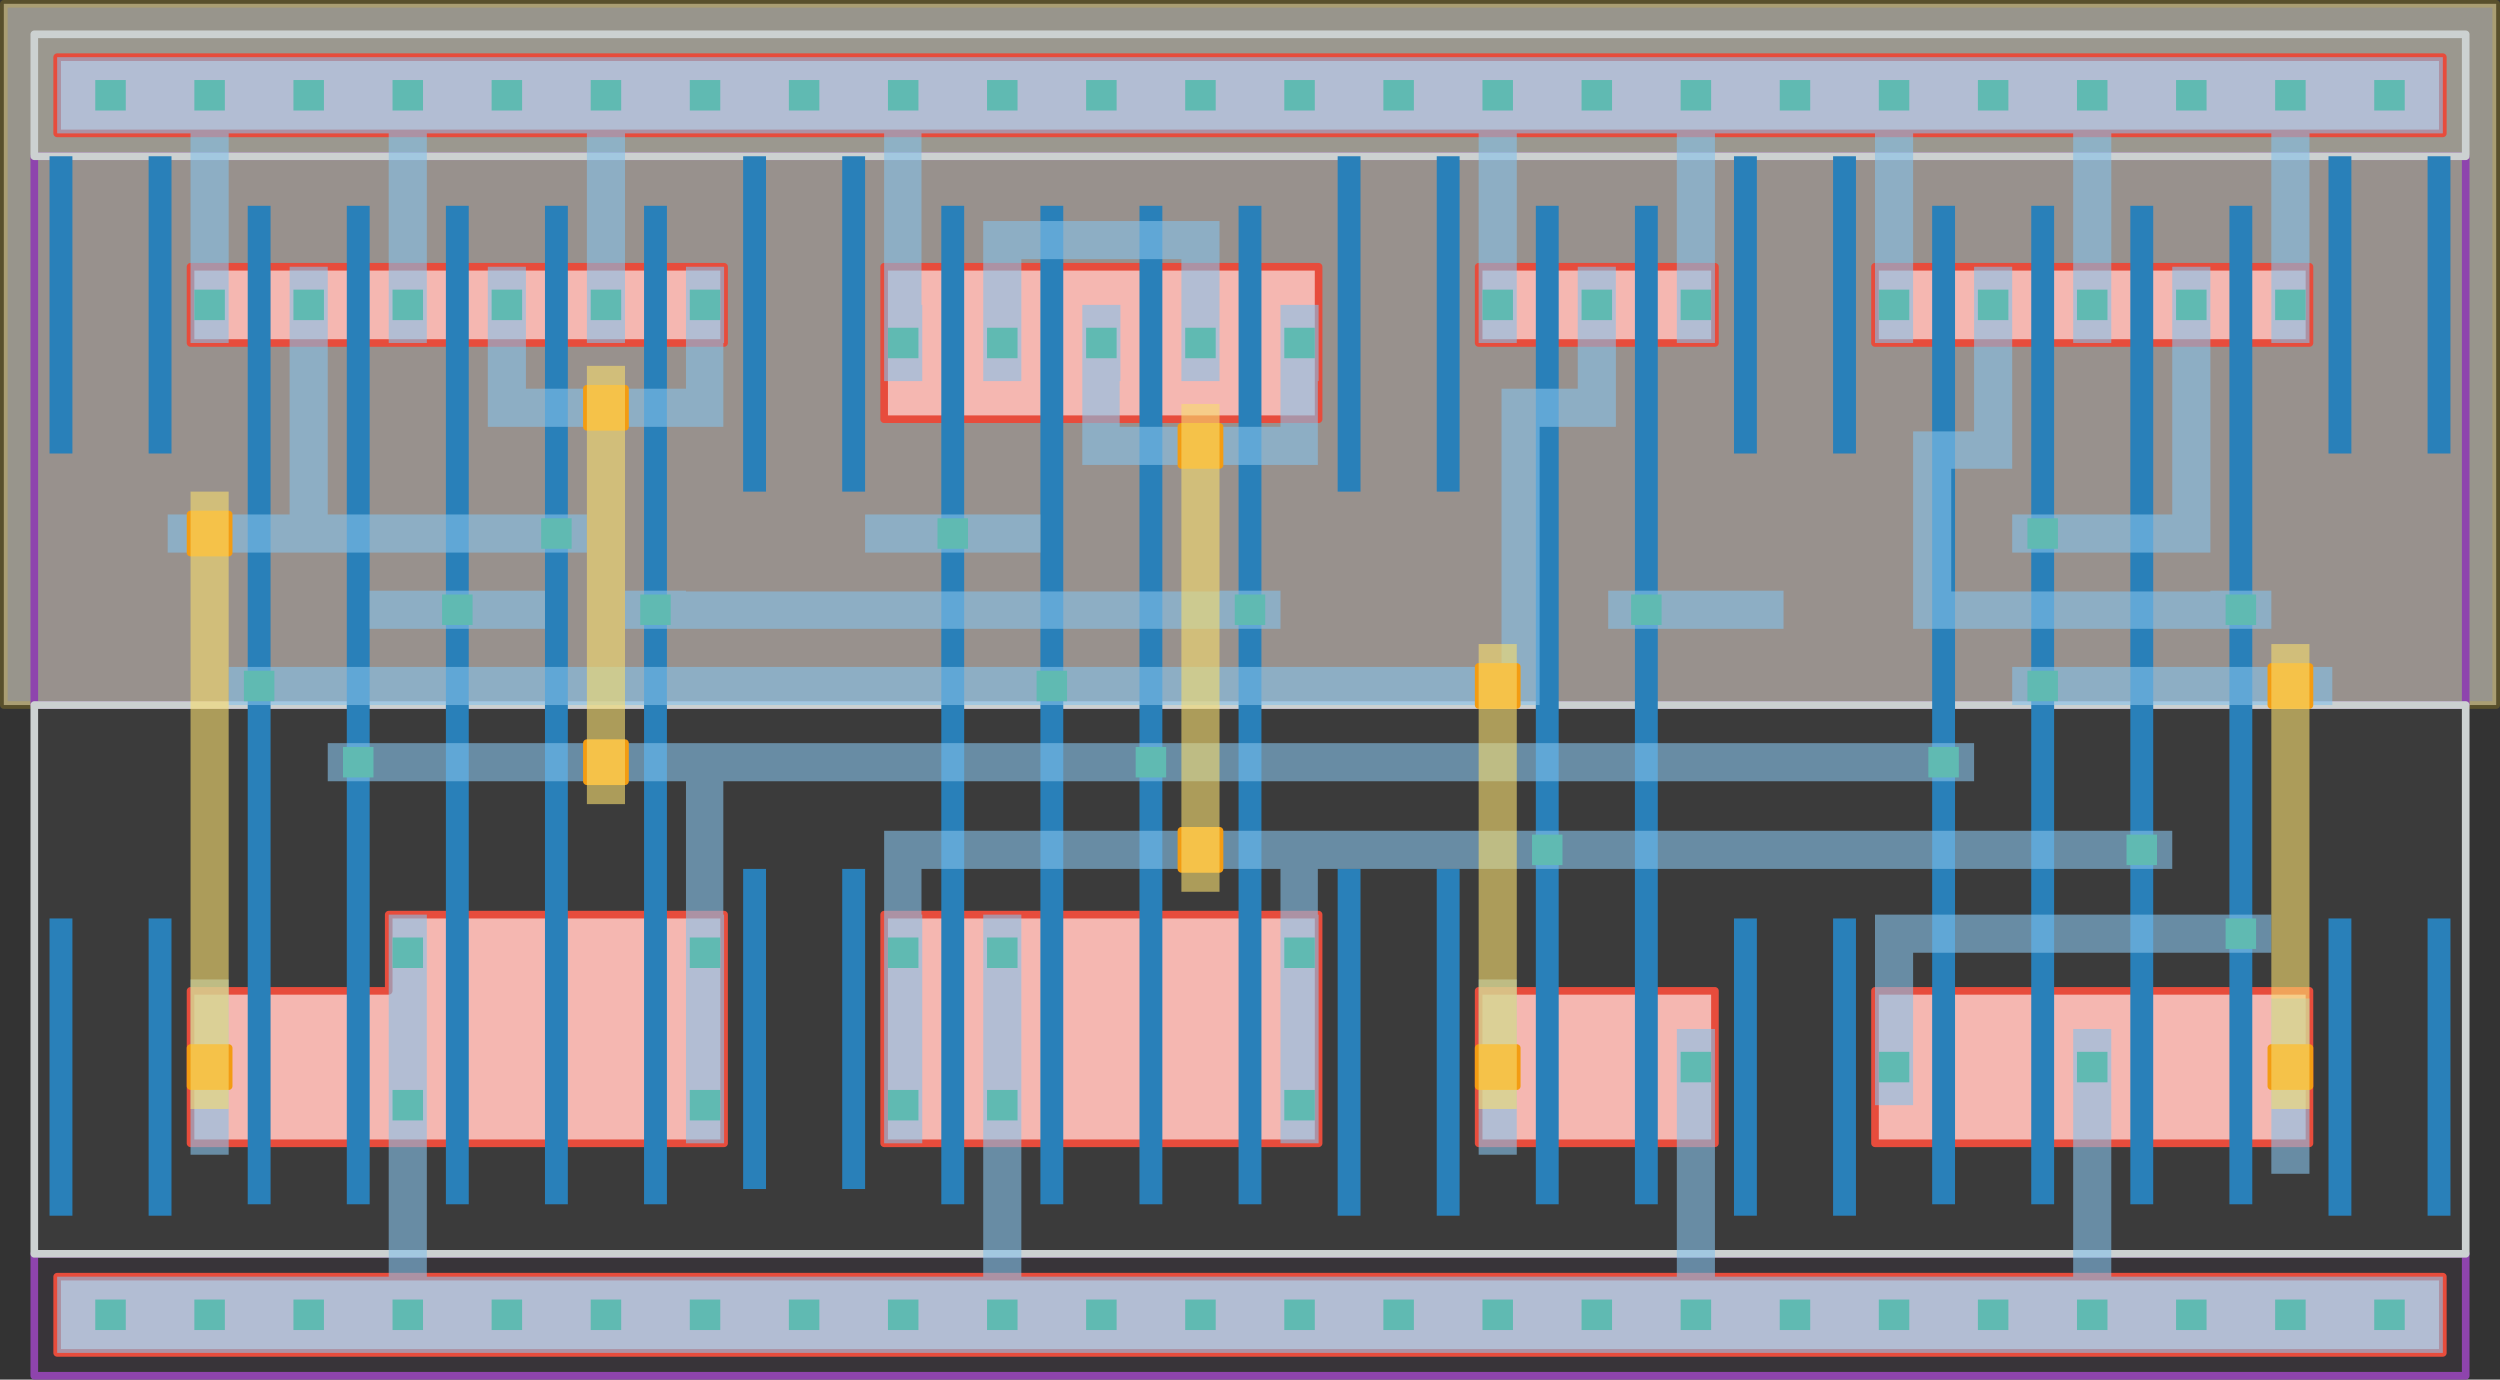 <svg width="3280" height="1810" viewBox="110 -1885 3280 1810" xmlns="http://www.w3.org/2000/svg" xmlns:xlink="http://www.w3.org/1999/xlink"><rect x="110" y="-1885" width="3280" height="1810" fill="#333333" stroke="none"/><defs><style type="text/css">.l3d0 {fill: #fef9e7; fill-opacity: 0.5; stroke-width: 10; stroke: #f1c40f; stroke-linecap: round; stroke-linejoin: round; stroke-opacity: 0.2;}.l25d0 {fill: #8e44ad; fill-opacity: 0.05; stroke-width: 10; stroke: #8e44ad; stroke-linecap: round; stroke-linejoin: round; stroke-opacity: 1;}.l26d0 {fill: #ccd1d1; fill-opacity: 0.05; stroke-width: 10; stroke: #ccd1d1; stroke-linecap: round; stroke-linejoin: round; stroke-opacity: 1;}.l6d0 {fill: #f5b7b1; fill-opacity: 1; stroke-width: 10; stroke: #e74c3c; stroke-linecap: round; stroke-linejoin: round; stroke-opacity: 1;}.l17d0 {fill: #2980b9; fill-opacity: 1; stroke-width: 0; stroke: #000000; stroke-linecap: round; stroke-linejoin: round; stroke-opacity: 0;}.l17d7 {fill: #2980b9; fill-opacity: 1; stroke-width: 0; stroke: #000000; stroke-linecap: round; stroke-linejoin: round; stroke-opacity: 0;}.l30d0 {fill: #27ae60; fill-opacity: 1; stroke-width: 0; stroke: #000000; stroke-linecap: round; stroke-linejoin: round; stroke-opacity: 0;}.l31d0 {fill: #85c1e9; fill-opacity: 0.6; stroke-width: 0; stroke: #000000; stroke-linecap: round; stroke-linejoin: round; stroke-opacity: 0;}.l51d0 {fill: #f39c12; fill-opacity: 1; stroke-width: 10; stroke: #f39c12; stroke-linecap: round; stroke-linejoin: round; stroke-opacity: 1;}.l32d0 {fill: #f7dc6f; fill-opacity: 0.6; stroke-width: 0; stroke: #000000; stroke-linecap: round; stroke-linejoin: round; stroke-opacity: 0;}path {fill-rule: evenodd;}</style></defs><g transform="scale(1 -1)"><g id="NW"><g class="l3d0"><path d="M 3385,960 L 115,960 L 115,1640 L 115,1880 L 3385,1880 L 3385,1640 Z" /></g></g><g id="PP"><g class="l25d0"><path d="M 2165,1680 L 2295,1680 L 2425,1680 L 2505,1680 L 2685,1680 L 2765,1680 L 2815,1680 L 2895,1680 L 3025,1680 L 3205,1680 L 3345,1680 L 3345,960 L 155,960 L 155,1680 L 295,1680 L 475,1680 L 555,1680 L 605,1680 L 685,1680 L 815,1680 L 945,1680 L 1125,1680 L 1205,1680 L 1335,1680 L 1465,1680 L 1595,1680 L 1725,1680 L 1905,1680 L 1985,1680 Z" /><path d="M 155,80 L 155,240 L 3345,240 L 3345,80 Z" /></g></g><g id="NP"><g class="l26d0"><path d="M 3050,240 L 2920,240 L 2895,240 L 2790,240 L 2765,240 L 2660,240 L 2505,240 L 2425,240 L 2270,240 L 2140,240 L 1985,240 L 1905,240 L 1750,240 L 1620,240 L 1490,240 L 1465,240 L 1335,240 L 1205,240 L 1125,240 L 970,240 L 840,240 L 710,240 L 685,240 L 580,240 L 555,240 L 450,240 L 295,240 L 155,240 L 155,960 L 3345,960 L 3345,240 L 3205,240 Z" /><path d="M 155,1680 L 155,1840 L 3345,1840 L 3345,1680 Z" /></g></g><g id="OD"><g class="l6d0"><path d="M 1605,685 L 1635,685 L 1685,685 L 1735,685 L 1765,685 L 1840,685 L 1840,385 L 1765,385 L 1735,385 L 1685,385 L 1635,385 L 1605,385 L 1555,385 L 1505,385 L 1475,385 L 1400,385 L 1375,385 L 1345,385 L 1270,385 L 1270,685 L 1345,685 L 1375,685 L 1400,685 L 1475,685 L 1505,685 L 1555,685 Z" /><path d="M 905,385 L 855,385 L 825,385 L 775,385 L 725,385 L 695,385 L 620,385 L 595,385 L 565,385 L 515,385 L 465,385 L 435,385 L 360,385 L 360,585 L 435,585 L 465,585 L 515,585 L 565,585 L 595,585 L 620,585 L 620,685 L 695,685 L 725,685 L 775,685 L 825,685 L 855,685 L 905,685 L 955,685 L 985,685 L 1060,685 L 1060,385 L 985,385 L 955,385 Z" /><path d="M 435,1535 L 465,1535 L 540,1535 L 565,1535 L 595,1535 L 620,1535 L 695,1535 L 725,1535 L 750,1535 L 825,1535 L 855,1535 L 880,1535 L 955,1535 L 985,1535 L 1060,1535 L 1060,1435 L 985,1435 L 955,1435 L 880,1435 L 855,1435 L 825,1435 L 750,1435 L 725,1435 L 695,1435 L 620,1435 L 595,1435 L 565,1435 L 540,1435 L 465,1435 L 435,1435 L 360,1435 L 360,1535 Z" /><path d="M 2645,1535 L 2675,1535 L 2750,1535 L 2775,1535 L 2805,1535 L 2830,1535 L 2905,1535 L 2935,1535 L 2960,1535 L 3035,1535 L 3065,1535 L 3140,1535 L 3140,1435 L 3065,1435 L 3035,1435 L 2960,1435 L 2935,1435 L 2905,1435 L 2830,1435 L 2805,1435 L 2775,1435 L 2750,1435 L 2675,1435 L 2645,1435 L 2570,1435 L 2570,1535 Z" /><path d="M 1505,1535 L 1530,1535 L 1605,1535 L 1635,1535 L 1660,1535 L 1735,1535 L 1765,1535 L 1840,1535 L 1840,1335 L 1765,1335 L 1735,1335 L 1660,1335 L 1635,1335 L 1605,1335 L 1530,1335 L 1505,1335 L 1475,1335 L 1400,1335 L 1375,1335 L 1345,1335 L 1270,1335 L 1270,1535 L 1345,1535 L 1375,1535 L 1400,1535 L 1475,1535 Z" /><path d="M 2230,1435 L 2155,1435 L 2125,1435 L 2050,1435 L 2050,1535 L 2125,1535 L 2155,1535 L 2230,1535 L 2255,1535 L 2285,1535 L 2360,1535 L 2360,1435 L 2285,1435 L 2255,1435 Z" /><path d="M 2205,385 L 2155,385 L 2125,385 L 2050,385 L 2050,585 L 2125,585 L 2155,585 L 2205,585 L 2255,585 L 2285,585 L 2360,585 L 2360,385 L 2285,385 L 2255,385 Z" /><path d="M 2570,585 L 2645,585 L 2675,585 L 2725,585 L 2775,585 L 2805,585 L 2830,585 L 2905,585 L 2935,585 L 2985,585 L 3035,585 L 3065,585 L 3140,585 L 3140,385 L 3065,385 L 3035,385 L 2985,385 L 2935,385 L 2905,385 L 2830,385 L 2805,385 L 2775,385 L 2725,385 L 2675,385 L 2645,385 L 2570,385 Z" /><path d="M 185,110 L 185,210 L 3315,210 L 3315,110 Z" /><path d="M 185,1710 L 185,1810 L 3315,1810 L 3315,1710 Z" /></g></g><g id="PO"><g class="l17d0"><path d="M 825,685 L 825,765 L 825,1165 L 825,1205 L 825,1355 L 825,1435 L 825,1535 L 825,1615 L 855,1615 L 855,1535 L 855,1435 L 855,1355 L 855,1205 L 855,1165 L 855,765 L 855,685 L 855,385 L 855,305 L 825,305 L 825,385 Z" /><path d="M 1345,1535 L 1345,1615 L 1375,1615 L 1375,1535 L 1375,1335 L 1375,1255 L 1375,1205 L 1375,1165 L 1375,765 L 1375,685 L 1375,385 L 1375,305 L 1345,305 L 1345,385 L 1345,685 L 1345,765 L 1345,1165 L 1345,1205 L 1345,1255 L 1345,1335 Z" /><path d="M 695,685 L 695,765 L 695,1065 L 695,1105 L 695,1355 L 695,1435 L 695,1535 L 695,1615 L 725,1615 L 725,1535 L 725,1435 L 725,1355 L 725,1105 L 725,1065 L 725,765 L 725,685 L 725,385 L 725,305 L 695,305 L 695,385 Z" /><path d="M 985,1435 L 985,1355 L 985,1105 L 985,1065 L 985,765 L 985,685 L 985,385 L 985,305 L 955,305 L 955,385 L 955,685 L 955,765 L 955,1065 L 955,1105 L 955,1355 L 955,1435 L 955,1535 L 955,1615 L 985,1615 L 985,1535 Z" /><path d="M 1735,685 L 1735,765 L 1735,1065 L 1735,1105 L 1735,1255 L 1735,1335 L 1735,1535 L 1735,1615 L 1765,1615 L 1765,1535 L 1765,1335 L 1765,1255 L 1765,1105 L 1765,1065 L 1765,765 L 1765,685 L 1765,385 L 1765,305 L 1735,305 L 1735,385 Z" /><path d="M 2255,585 L 2255,665 L 2255,1065 L 2255,1105 L 2255,1355 L 2255,1435 L 2255,1535 L 2255,1615 L 2285,1615 L 2285,1535 L 2285,1435 L 2285,1355 L 2285,1105 L 2285,1065 L 2285,665 L 2285,585 L 2285,385 L 2285,305 L 2255,305 L 2255,385 Z" /><path d="M 435,1535 L 435,1615 L 465,1615 L 465,1535 L 465,1435 L 465,1355 L 465,1005 L 465,965 L 465,665 L 465,585 L 465,385 L 465,305 L 435,305 L 435,385 L 435,585 L 435,665 L 435,965 L 435,1005 L 435,1355 L 435,1435 Z" /><path d="M 1475,1535 L 1475,1615 L 1505,1615 L 1505,1535 L 1505,1335 L 1505,1255 L 1505,1005 L 1505,965 L 1505,765 L 1505,685 L 1505,385 L 1505,305 L 1475,305 L 1475,385 L 1475,685 L 1475,765 L 1475,965 L 1475,1005 L 1475,1255 L 1475,1335 Z" /><path d="M 2775,665 L 2775,965 L 2775,1005 L 2775,1165 L 2775,1205 L 2775,1355 L 2775,1435 L 2775,1535 L 2775,1615 L 2805,1615 L 2805,1535 L 2805,1435 L 2805,1355 L 2805,1205 L 2805,1165 L 2805,1005 L 2805,965 L 2805,665 L 2805,585 L 2805,385 L 2805,305 L 2775,305 L 2775,385 L 2775,585 Z" /><path d="M 565,585 L 565,665 L 565,865 L 565,905 L 565,1355 L 565,1435 L 565,1535 L 565,1615 L 595,1615 L 595,1535 L 595,1435 L 595,1355 L 595,905 L 595,865 L 595,665 L 595,585 L 595,385 L 595,305 L 565,305 L 565,385 Z" /><path d="M 1605,1535 L 1605,1615 L 1635,1615 L 1635,1535 L 1635,1335 L 1635,1255 L 1635,905 L 1635,865 L 1635,765 L 1635,685 L 1635,385 L 1635,305 L 1605,305 L 1605,385 L 1605,685 L 1605,765 L 1605,865 L 1605,905 L 1605,1255 L 1605,1335 Z" /><path d="M 2645,1535 L 2645,1615 L 2675,1615 L 2675,1535 L 2675,1435 L 2675,1355 L 2675,905 L 2675,865 L 2675,665 L 2675,585 L 2675,385 L 2675,305 L 2645,305 L 2645,385 L 2645,585 L 2645,665 L 2645,865 L 2645,905 L 2645,1355 L 2645,1435 Z" /><path d="M 2125,1535 L 2125,1615 L 2155,1615 L 2155,1535 L 2155,1435 L 2155,1355 L 2155,790 L 2155,750 L 2155,665 L 2155,585 L 2155,385 L 2155,305 L 2125,305 L 2125,385 L 2125,585 L 2125,665 L 2125,750 L 2125,790 L 2125,1355 L 2125,1435 Z" /><path d="M 2905,585 L 2905,665 L 2905,750 L 2905,790 L 2905,1355 L 2905,1435 L 2905,1535 L 2905,1615 L 2935,1615 L 2935,1535 L 2935,1435 L 2935,1355 L 2935,790 L 2935,750 L 2935,665 L 2935,585 L 2935,385 L 2935,305 L 2905,305 L 2905,385 Z" /><path d="M 3035,1615 L 3065,1615 L 3065,1535 L 3065,1435 L 3065,1355 L 3065,1105 L 3065,1065 L 3065,680 L 3065,665 L 3065,640 L 3065,585 L 3065,385 L 3065,305 L 3035,305 L 3035,385 L 3035,585 L 3035,640 L 3035,665 L 3035,680 L 3035,1065 L 3035,1105 L 3035,1355 L 3035,1435 L 3035,1535 Z" /></g><g class="l17d7"><path d="M 1215,325 L 1215,745 L 1245,745 L 1245,325 Z" /><path d="M 1085,325 L 1085,745 L 1115,745 L 1115,325 Z" /><path d="M 175,290 L 205,290 L 205,680 L 175,680 Z" /><path d="M 305,290 L 335,290 L 335,680 L 305,680 Z" /><path d="M 1895,325 L 1895,290 L 1865,290 L 1865,325 L 1865,680 L 1865,745 L 1895,745 L 1895,680 Z" /><path d="M 2025,325 L 2025,290 L 1995,290 L 1995,325 L 1995,680 L 1995,745 L 2025,745 L 2025,680 Z" /><path d="M 3295,290 L 3325,290 L 3325,680 L 3295,680 Z" /><path d="M 3165,290 L 3195,290 L 3195,680 L 3165,680 Z" /><path d="M 1245,1240 L 1215,1240 L 1215,1290 L 1215,1630 L 1215,1680 L 1245,1680 L 1245,1630 L 1245,1290 Z" /><path d="M 1115,1240 L 1085,1240 L 1085,1290 L 1085,1630 L 1085,1680 L 1115,1680 L 1115,1630 L 1115,1290 Z" /><path d="M 175,1290 L 205,1290 L 205,1680 L 175,1680 Z" /><path d="M 305,1290 L 335,1290 L 335,1680 L 305,1680 Z" /><path d="M 1895,1240 L 1865,1240 L 1865,1290 L 1865,1630 L 1865,1680 L 1895,1680 L 1895,1630 L 1895,1290 Z" /><path d="M 2025,1240 L 1995,1240 L 1995,1290 L 1995,1630 L 1995,1680 L 2025,1680 L 2025,1630 L 2025,1290 Z" /><path d="M 3295,1290 L 3325,1290 L 3325,1680 L 3295,1680 Z" /><path d="M 3165,1290 L 3195,1290 L 3195,1680 L 3165,1680 Z" /><path d="M 2515,1290 L 2515,1680 L 2545,1680 L 2545,1290 Z" /><path d="M 2385,1290 L 2385,1680 L 2415,1680 L 2415,1290 Z" /><path d="M 2515,290 L 2515,680 L 2545,680 L 2545,290 Z" /><path d="M 2385,290 L 2385,680 L 2415,680 L 2415,290 Z" /></g></g><g id="CO"><g class="l30d0"><path d="M 3225,140 L 3265,140 L 3265,180 L 3225,180 Z" /><path d="M 3095,140 L 3135,140 L 3135,180 L 3095,180 Z" /><path d="M 2965,140 L 3005,140 L 3005,180 L 2965,180 Z" /><path d="M 2835,140 L 2875,140 L 2875,180 L 2835,180 Z" /><path d="M 2705,140 L 2745,140 L 2745,180 L 2705,180 Z" /><path d="M 2575,140 L 2615,140 L 2615,180 L 2575,180 Z" /><path d="M 2445,140 L 2485,140 L 2485,180 L 2445,180 Z" /><path d="M 2315,140 L 2355,140 L 2355,180 L 2315,180 Z" /><path d="M 2185,140 L 2225,140 L 2225,180 L 2185,180 Z" /><path d="M 2055,140 L 2095,140 L 2095,180 L 2055,180 Z" /><path d="M 1925,140 L 1965,140 L 1965,180 L 1925,180 Z" /><path d="M 1795,140 L 1835,140 L 1835,180 L 1795,180 Z" /><path d="M 1665,140 L 1705,140 L 1705,180 L 1665,180 Z" /><path d="M 1535,140 L 1575,140 L 1575,180 L 1535,180 Z" /><path d="M 1405,140 L 1445,140 L 1445,180 L 1405,180 Z" /><path d="M 1275,140 L 1315,140 L 1315,180 L 1275,180 Z" /><path d="M 1145,140 L 1185,140 L 1185,180 L 1145,180 Z" /><path d="M 1015,140 L 1055,140 L 1055,180 L 1015,180 Z" /><path d="M 885,140 L 925,140 L 925,180 L 885,180 Z" /><path d="M 755,140 L 795,140 L 795,180 L 755,180 Z" /><path d="M 625,140 L 665,140 L 665,180 L 625,180 Z" /><path d="M 495,140 L 535,140 L 535,180 L 495,180 Z" /><path d="M 365,140 L 405,140 L 405,180 L 365,180 Z" /><path d="M 235,140 L 275,140 L 275,180 L 235,180 Z" /><path d="M 3225,1740 L 3265,1740 L 3265,1780 L 3225,1780 Z" /><path d="M 3095,1740 L 3135,1740 L 3135,1780 L 3095,1780 Z" /><path d="M 2965,1740 L 3005,1740 L 3005,1780 L 2965,1780 Z" /><path d="M 2835,1740 L 2875,1740 L 2875,1780 L 2835,1780 Z" /><path d="M 2705,1740 L 2745,1740 L 2745,1780 L 2705,1780 Z" /><path d="M 2575,1740 L 2615,1740 L 2615,1780 L 2575,1780 Z" /><path d="M 2445,1740 L 2485,1740 L 2485,1780 L 2445,1780 Z" /><path d="M 2315,1740 L 2355,1740 L 2355,1780 L 2315,1780 Z" /><path d="M 2185,1740 L 2225,1740 L 2225,1780 L 2185,1780 Z" /><path d="M 2055,1740 L 2095,1740 L 2095,1780 L 2055,1780 Z" /><path d="M 1925,1740 L 1965,1740 L 1965,1780 L 1925,1780 Z" /><path d="M 1795,1740 L 1835,1740 L 1835,1780 L 1795,1780 Z" /><path d="M 1665,1740 L 1705,1740 L 1705,1780 L 1665,1780 Z" /><path d="M 1535,1740 L 1575,1740 L 1575,1780 L 1535,1780 Z" /><path d="M 1405,1740 L 1445,1740 L 1445,1780 L 1405,1780 Z" /><path d="M 1275,1740 L 1315,1740 L 1315,1780 L 1275,1780 Z" /><path d="M 1145,1740 L 1185,1740 L 1185,1780 L 1145,1780 Z" /><path d="M 1015,1740 L 1055,1740 L 1055,1780 L 1015,1780 Z" /><path d="M 885,1740 L 925,1740 L 925,1780 L 885,1780 Z" /><path d="M 755,1740 L 795,1740 L 795,1780 L 755,1780 Z" /><path d="M 625,1740 L 665,1740 L 665,1780 L 625,1780 Z" /><path d="M 495,1740 L 535,1740 L 535,1780 L 495,1780 Z" /><path d="M 365,1740 L 405,1740 L 405,1780 L 365,1780 Z" /><path d="M 235,1740 L 275,1740 L 275,1780 L 235,1780 Z" /><path d="M 1795,1415 L 1835,1415 L 1835,1455 L 1795,1455 Z" /><path d="M 1665,1415 L 1705,1415 L 1705,1455 L 1665,1455 Z" /><path d="M 1275,615 L 1315,615 L 1315,655 L 1275,655 Z" /><path d="M 1275,415 L 1315,415 L 1315,455 L 1275,455 Z" /><path d="M 1275,1415 L 1315,1415 L 1315,1455 L 1275,1455 Z" /><path d="M 755,1465 L 795,1465 L 795,1505 L 755,1505 Z" /><path d="M 625,1465 L 665,1465 L 665,1505 L 625,1505 Z" /><path d="M 2835,1465 L 2875,1465 L 2875,1505 L 2835,1505 Z" /><path d="M 625,615 L 665,615 L 665,655 L 625,655 Z" /><path d="M 625,415 L 665,415 L 665,455 L 625,455 Z" /><path d="M 1405,615 L 1445,615 L 1445,655 L 1405,655 Z" /><path d="M 1405,415 L 1445,415 L 1445,455 L 1405,455 Z" /><path d="M 1015,615 L 1055,615 L 1055,655 L 1015,655 Z" /><path d="M 1015,415 L 1055,415 L 1055,455 L 1015,455 Z" /><path d="M 1795,615 L 1835,615 L 1835,655 L 1795,655 Z" /><path d="M 1795,415 L 1835,415 L 1835,455 L 1795,455 Z" /><path d="M 365,465 L 405,465 L 405,505 L 365,505 Z" /><path d="M 2055,465 L 2095,465 L 2095,505 L 2055,505 Z" /><path d="M 2575,465 L 2615,465 L 2615,505 L 2575,505 Z" /><path d="M 3095,465 L 3135,465 L 3135,505 L 3095,505 Z" /><path d="M 1015,1465 L 1055,1465 L 1055,1505 L 1015,1505 Z" /><path d="M 885,1465 L 925,1465 L 925,1505 L 885,1505 Z" /><path d="M 495,1465 L 535,1465 L 535,1505 L 495,1505 Z" /><path d="M 365,1465 L 405,1465 L 405,1505 L 365,1505 Z" /><path d="M 2185,1465 L 2225,1465 L 2225,1505 L 2185,1505 Z" /><path d="M 2055,1465 L 2095,1465 L 2095,1505 L 2055,1505 Z" /><path d="M 2965,1465 L 3005,1465 L 3005,1505 L 2965,1505 Z" /><path d="M 3095,1465 L 3135,1465 L 3135,1505 L 3095,1505 Z" /><path d="M 2705,1465 L 2745,1465 L 2745,1505 L 2705,1505 Z" /><path d="M 2575,1465 L 2615,1465 L 2615,1505 L 2575,1505 Z" /><path d="M 1535,1415 L 1575,1415 L 1575,1455 L 1535,1455 Z" /><path d="M 1405,1415 L 1445,1415 L 1445,1455 L 1405,1455 Z" /><path d="M 2315,1465 L 2355,1465 L 2355,1505 L 2315,1505 Z" /><path d="M 2315,465 L 2355,465 L 2355,505 L 2315,505 Z" /><path d="M 2835,465 L 2875,465 L 2875,505 L 2835,505 Z" /><path d="M 820,1165 L 860,1165 L 860,1205 L 820,1205 Z" /><path d="M 1340,1165 L 1380,1165 L 1380,1205 L 1340,1205 Z" /><path d="M 2770,1165 L 2810,1165 L 2810,1205 L 2770,1205 Z" /><path d="M 690,1065 L 730,1065 L 730,1105 L 690,1105 Z" /><path d="M 950,1065 L 990,1065 L 990,1105 L 950,1105 Z" /><path d="M 1730,1065 L 1770,1065 L 1770,1105 L 1730,1105 Z" /><path d="M 2250,1065 L 2290,1065 L 2290,1105 L 2250,1105 Z" /><path d="M 3030,1065 L 3070,1065 L 3070,1105 L 3030,1105 Z" /><path d="M 430,965 L 470,965 L 470,1005 L 430,1005 Z" /><path d="M 1470,965 L 1510,965 L 1510,1005 L 1470,1005 Z" /><path d="M 2770,965 L 2810,965 L 2810,1005 L 2770,1005 Z" /><path d="M 560,865 L 600,865 L 600,905 L 560,905 Z" /><path d="M 1600,865 L 1640,865 L 1640,905 L 1600,905 Z" /><path d="M 2640,865 L 2680,865 L 2680,905 L 2640,905 Z" /><path d="M 2120,750 L 2160,750 L 2160,790 L 2120,790 Z" /><path d="M 2900,750 L 2940,750 L 2940,790 L 2900,790 Z" /><path d="M 3030,640 L 3070,640 L 3070,680 L 3030,680 Z" /></g></g><g id="M1"><g class="l31d0"><path d="M 1660,1480 L 1660,1485 L 1660,1545 L 1450,1545 L 1450,1485 L 1450,1480 L 1450,1385 L 1400,1385 L 1400,1480 L 1400,1485 L 1400,1545 L 1400,1595 L 1450,1595 L 1660,1595 L 1710,1595 L 1710,1545 L 1710,1485 L 1710,1480 L 1710,1385 L 1660,1385 Z" /><path d="M 2310,535 L 2360,535 L 2360,435 L 2360,210 L 2830,210 L 2830,435 L 2830,535 L 2880,535 L 2880,435 L 2880,210 L 3315,210 L 3315,110 L 185,110 L 185,210 L 620,210 L 620,385 L 620,685 L 670,685 L 670,385 L 670,210 L 1400,210 L 1400,385 L 1400,685 L 1450,685 L 1450,385 L 1450,210 L 2310,210 L 2310,435 Z" /><path d="M 3090,1710 L 2880,1710 L 2880,1535 L 2880,1435 L 2830,1435 L 2830,1535 L 2830,1710 L 2620,1710 L 2620,1535 L 2620,1435 L 2570,1435 L 2570,1535 L 2570,1710 L 2360,1710 L 2360,1535 L 2360,1435 L 2310,1435 L 2310,1535 L 2310,1710 L 2100,1710 L 2100,1535 L 2100,1435 L 2050,1435 L 2050,1535 L 2050,1710 L 1319,1710 L 1319,1485 L 1320,1485 L 1320,1385 L 1270,1385 L 1270,1485 L 1270,1710 L 930,1710 L 930,1535 L 930,1435 L 880,1435 L 880,1535 L 880,1710 L 670,1710 L 670,1535 L 670,1435 L 620,1435 L 620,1535 L 620,1710 L 410,1710 L 410,1535 L 410,1435 L 360,1435 L 360,1535 L 360,1710 L 185,1710 L 185,1810 L 3315,1810 L 3315,1710 L 3140,1710 L 3140,1535 L 3140,1435 L 3090,1435 L 3090,1535 Z" /><path d="M 1245,1160 L 1245,1210 L 1320,1210 L 1400,1210 L 1475,1210 L 1475,1160 L 1400,1160 L 1320,1160 Z" /><path d="M 3010,1435 L 3010,1210 L 3010,1160 L 2960,1160 L 2830,1160 L 2790,1160 L 2750,1160 L 2750,1210 L 2790,1210 L 2830,1210 L 2960,1210 L 2960,1435 L 2960,1535 L 3010,1535 Z" /><path d="M 595,1060 L 595,1110 L 670,1110 L 750,1110 L 825,1110 L 825,1060 L 750,1060 L 670,1060 Z" /><path d="M 1710,1060 L 1010,1060 L 970,1060 L 930,1060 L 930,1110 L 1010,1110 L 1010,1109 L 1710,1109 L 1710,1110 L 1790,1110 L 1790,1060 L 1750,1060 Z" /><path d="M 2220,1060 L 2220,1110 L 2230,1110 L 2310,1110 L 2450,1110 L 2450,1060 L 2310,1060 L 2230,1060 Z" /><path d="M 3010,1060 L 2670,1060 L 2620,1060 L 2620,1109 L 2620,1270 L 2620,1319 L 2670,1319 L 2700,1319 L 2700,1435 L 2700,1535 L 2750,1535 L 2750,1435 L 2750,1319 L 2750,1270 L 2700,1270 L 2670,1270 L 2670,1109 L 3010,1109 L 3010,1110 L 3090,1110 L 3090,1060 L 3030,1060 Z" /><path d="M 3010,635 L 2620,635 L 2620,535 L 2620,435 L 2570,435 L 2570,535 L 2570,635 L 2570,685 L 2620,685 L 3010,685 L 3050,685 L 3090,685 L 3090,635 L 3050,635 Z" /><path d="M 3090,345 L 3090,430 L 3090,435 L 3090,535 L 3090,540 L 3090,575 L 3140,575 L 3140,540 L 3140,535 L 3140,435 L 3140,430 L 3140,345 Z" /><path d="M 2050,370 L 2050,430 L 2050,435 L 2050,535 L 2050,540 L 2050,600 L 2100,600 L 2100,540 L 2100,535 L 2100,435 L 2100,430 L 2100,370 Z" /><path d="M 360,370 L 360,430 L 360,435 L 360,535 L 360,540 L 360,600 L 410,600 L 410,540 L 410,535 L 410,435 L 410,430 L 410,370 Z" /><path d="M 3060,1010 L 3115,1010 L 3170,1010 L 3170,960 L 3115,960 L 3060,960 L 2830,960 L 2790,960 L 2750,960 L 2750,1010 L 2790,1010 L 2830,1010 Z" /><path d="M 2075,960 L 2020,960 L 1530,960 L 1490,960 L 1450,960 L 490,960 L 450,960 L 410,960 L 410,1010 L 450,1010 L 490,1010 L 1450,1010 L 1490,1010 L 1530,1010 L 2020,1010 L 2075,1010 L 2080,1010 L 2080,1325 L 2080,1375 L 2130,1375 L 2180,1375 L 2180,1435 L 2180,1535 L 2230,1535 L 2230,1435 L 2230,1375 L 2230,1325 L 2180,1325 L 2130,1325 L 2130,1010 L 2130,960 L 2080,960 Z" /><path d="M 1839,685 L 1840,685 L 1840,385 L 1790,385 L 1790,685 L 1790,745 L 1740,745 L 1630,745 L 1319,745 L 1319,685 L 1320,685 L 1320,385 L 1270,385 L 1270,685 L 1270,745 L 1270,795 L 1319,795 L 1630,795 L 1740,795 L 1790,795 L 1839,795 L 2100,795 L 2140,795 L 2180,795 L 2880,795 L 2920,795 L 2960,795 L 2960,745 L 2920,745 L 2880,745 L 2180,745 L 2140,745 L 2100,745 L 1839,745 Z" /><path d="M 1839,1385 L 1839,1325 L 1839,1275 L 1790,1275 L 1740,1275 L 1630,1275 L 1579,1275 L 1530,1275 L 1530,1325 L 1530,1385 L 1530,1485 L 1580,1485 L 1580,1385 L 1579,1385 L 1579,1325 L 1630,1325 L 1740,1325 L 1790,1325 L 1790,1385 L 1790,1485 L 1840,1485 L 1840,1385 Z" /><path d="M 540,860 L 540,910 L 580,910 L 620,910 L 850,910 L 960,910 L 1010,910 L 1059,910 L 1580,910 L 1620,910 L 1660,910 L 2620,910 L 2660,910 L 2700,910 L 2700,860 L 2660,860 L 2620,860 L 1660,860 L 1620,860 L 1580,860 L 1059,860 L 1059,685 L 1060,685 L 1060,385 L 1010,385 L 1010,685 L 1010,860 L 960,860 L 850,860 L 620,860 L 580,860 Z" /><path d="M 1059,1435 L 1059,1375 L 1059,1325 L 1010,1325 L 960,1325 L 850,1325 L 800,1325 L 750,1325 L 750,1375 L 750,1435 L 750,1535 L 800,1535 L 800,1435 L 800,1375 L 850,1375 L 960,1375 L 1010,1375 L 1010,1435 L 1010,1535 L 1060,1535 L 1060,1435 Z" /><path d="M 800,1210 L 840,1210 L 880,1210 L 880,1160 L 840,1160 L 800,1160 L 540,1160 L 490,1160 L 440,1160 L 385,1160 L 330,1160 L 330,1210 L 385,1210 L 440,1210 L 490,1210 L 490,1435 L 490,1535 L 540,1535 L 540,1435 L 540,1210 Z" /></g></g><g id="VIA1"><g class="l51d0"><path d="M 3090,460 L 3140,460 L 3140,510 L 3090,510 Z" /><path d="M 2050,460 L 2100,460 L 2100,510 L 2050,510 Z" /><path d="M 360,460 L 410,460 L 410,510 L 360,510 Z" /><path d="M 3090,960 L 3140,960 L 3140,1010 L 3090,1010 Z" /><path d="M 2050,960 L 2100,960 L 2100,1010 L 2050,1010 Z" /><path d="M 1660,745 L 1710,745 L 1710,795 L 1660,795 Z" /><path d="M 1660,1275 L 1710,1275 L 1710,1325 L 1660,1325 Z" /><path d="M 880,860 L 930,860 L 930,910 L 880,910 Z" /><path d="M 880,1325 L 930,1325 L 930,1375 L 880,1375 Z" /><path d="M 360,1160 L 410,1160 L 410,1210 L 360,1210 Z" /></g></g><g id="M2"><g class="l32d0"><path d="M 3140,930 L 3140,540 L 3140,485 L 3140,430 L 3090,430 L 3090,485 L 3090,540 L 3090,930 L 3090,985 L 3090,1040 L 3140,1040 L 3140,985 Z" /><path d="M 2100,930 L 2100,540 L 2100,485 L 2100,430 L 2050,430 L 2050,485 L 2050,540 L 2050,930 L 2050,985 L 2050,1040 L 2100,1040 L 2100,985 Z" /><path d="M 1660,1245 L 1660,1300 L 1660,1355 L 1710,1355 L 1710,1300 L 1710,1245 L 1710,825 L 1710,770 L 1710,715 L 1660,715 L 1660,770 L 1660,825 Z" /><path d="M 930,1295 L 930,940 L 930,885 L 930,830 L 880,830 L 880,885 L 880,940 L 880,1295 L 880,1350 L 880,1405 L 930,1405 L 930,1350 Z" /><path d="M 410,1130 L 410,540 L 410,485 L 410,430 L 360,430 L 360,485 L 360,540 L 360,1130 L 360,1185 L 360,1240 L 410,1240 L 410,1185 Z" /></g></g></g></svg>